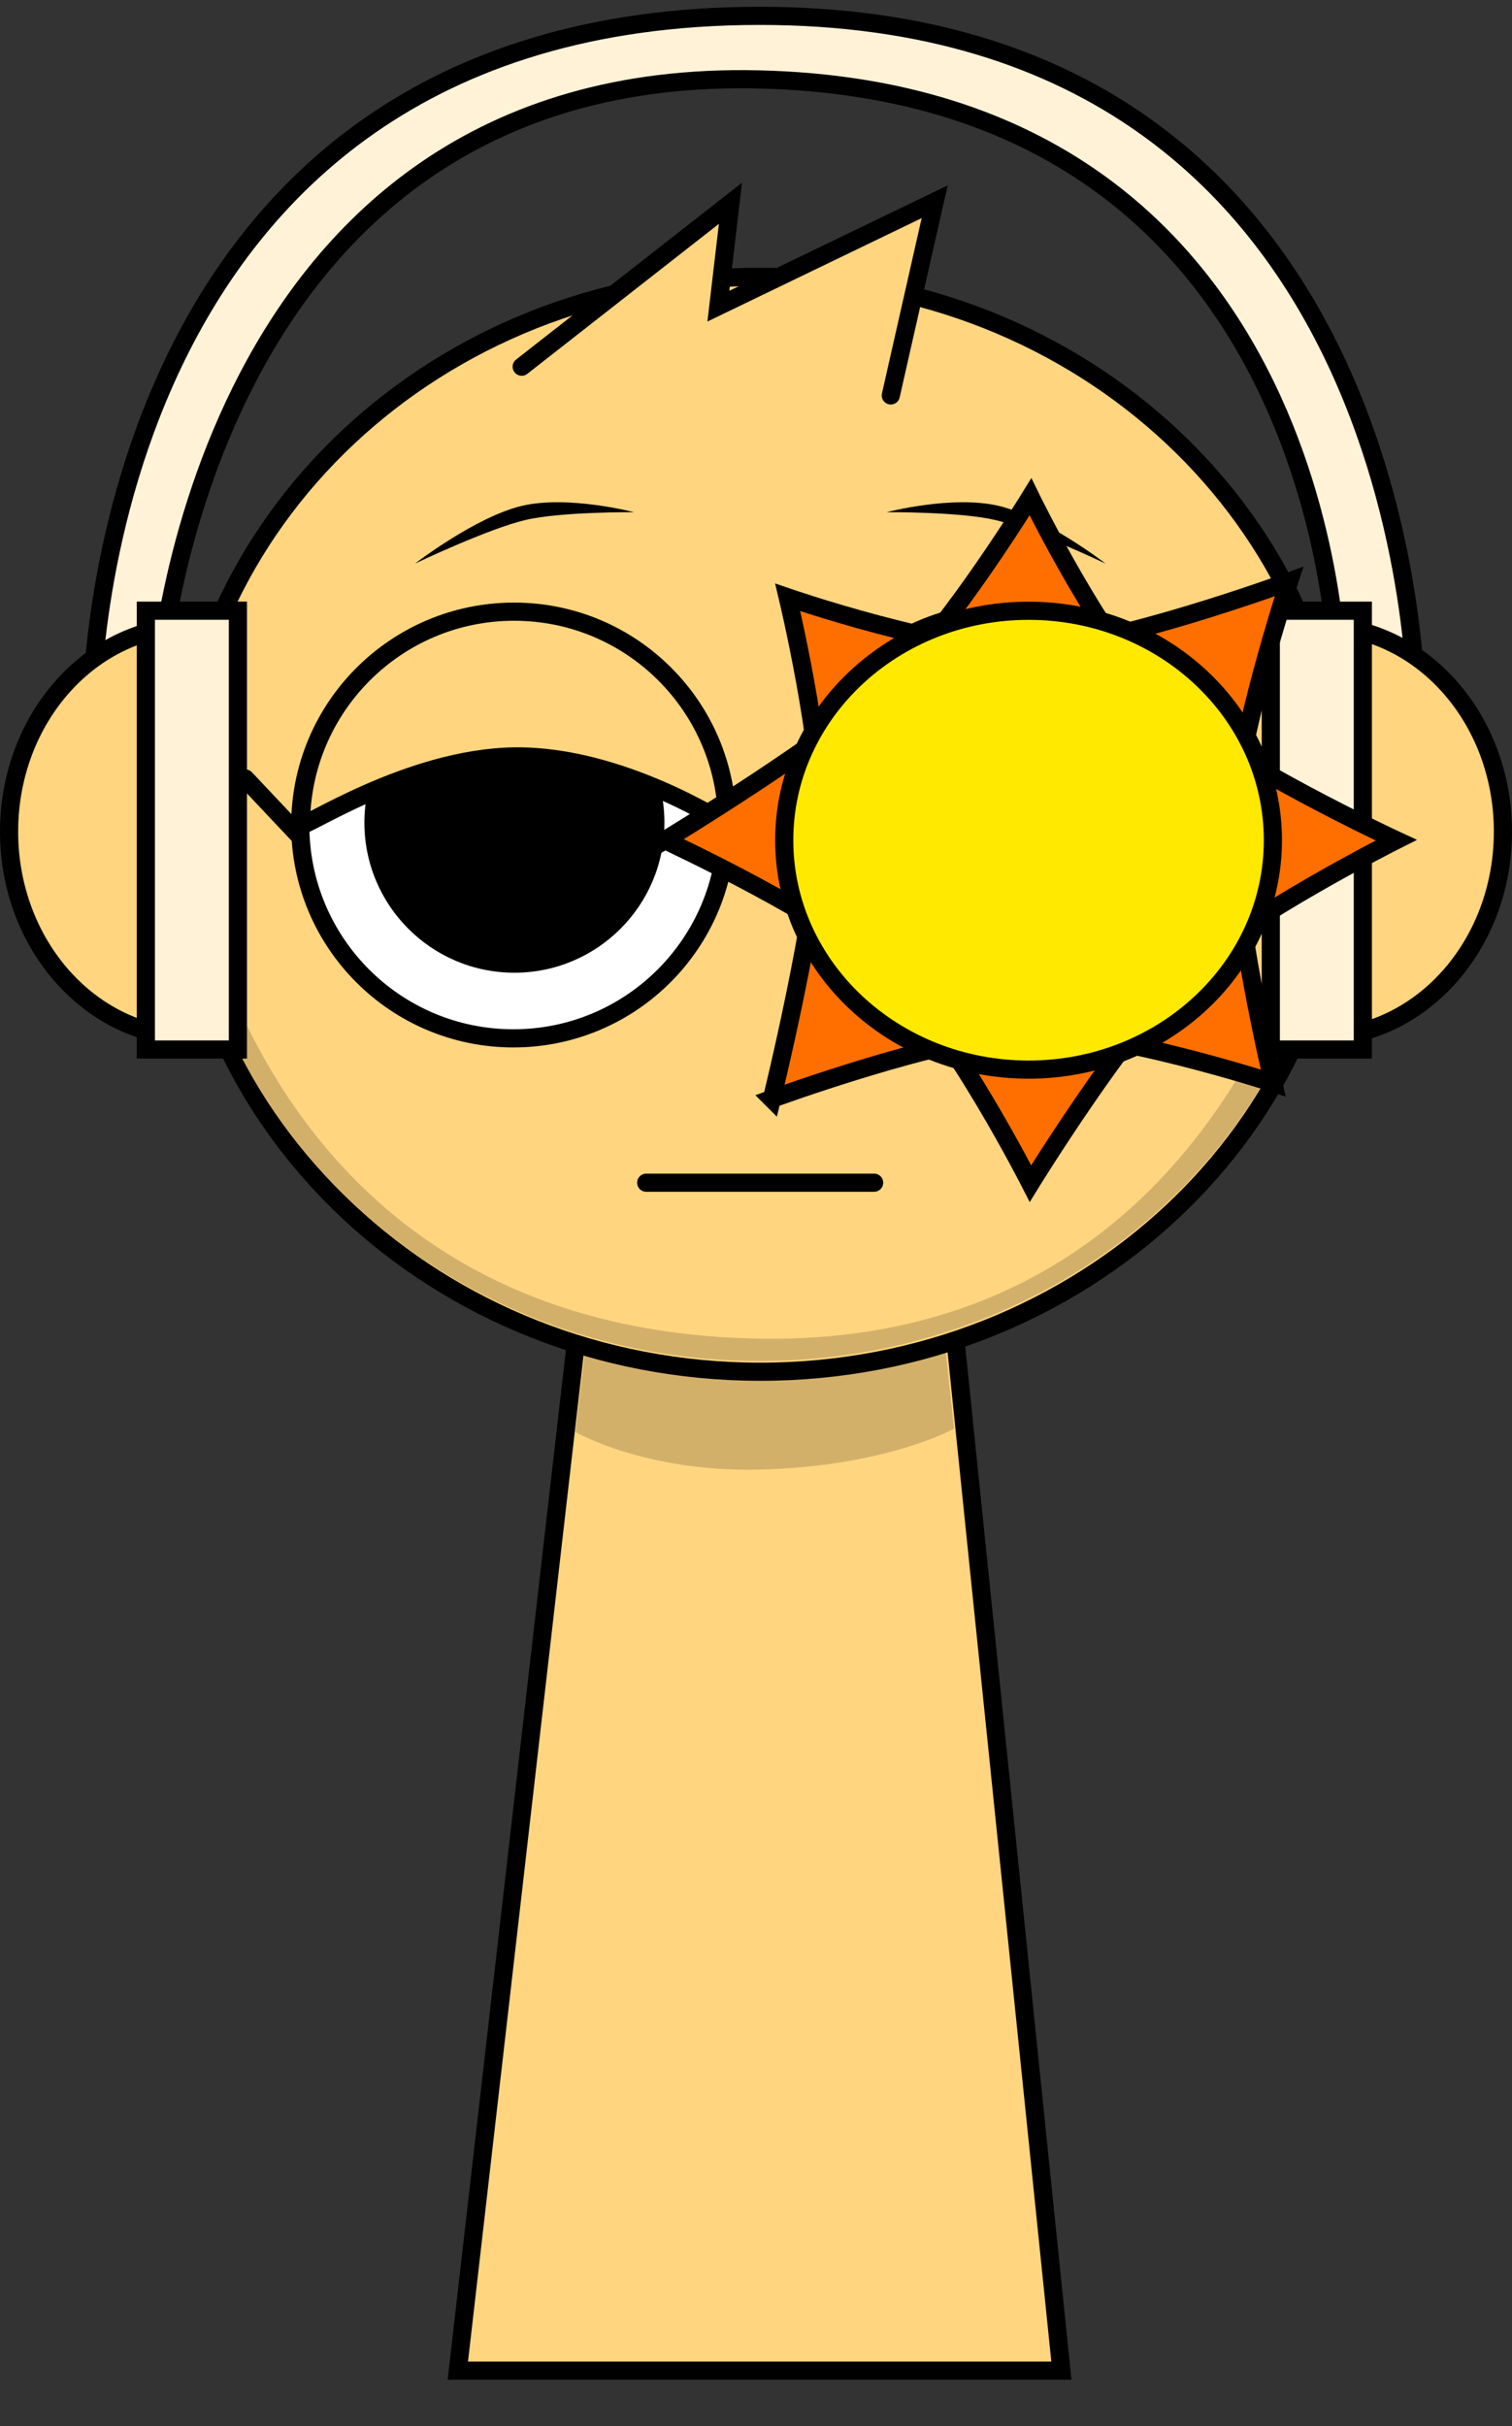 <svg version="1.1" xmlns="http://www.w3.org/2000/svg" xmlns:xlink="http://www.w3.org/1999/xlink" width="166.59" height="267.225" viewBox="0,0,166.59,267.225"><rect x="0" y="0" width="166.59" height="267.225" fill="#333333" stroke="none"/><g transform="translate(-156.307,-46.388)"><g data-paper-data="{&quot;isPaintingLayer&quot;:true}" fill-rule="nonzero" stroke-linejoin="miter" stroke-miterlimit="10" stroke-dasharray="" stroke-dashoffset="0" style="mix-blend-mode: normal"><path d="M179.284,313.613v-267.225h123.182v267.225z" fill-opacity="0.01" fill="#000000" stroke="none" stroke-width="0" stroke-linecap="butt"/><path d="M206.75,307.5l15.143,-131.842l37.783,-0.158l13.574,132z" fill="#ffd580" stroke="#000000" stroke-width="2" stroke-linecap="butt"/><path d="M219.7,204.113l3.121,-26.328l35.831,-0.142l2.767,26.106c0,0 -7.515,4.196 -21.559,4.51c-12.485,0.279 -20.16,-4.146 -20.16,-4.146z" fill="#d3b06a" stroke="#000000" stroke-width="0" stroke-linecap="butt"/><path d="M175.84,137.179c0,-33.302 28.76,-60.298 64.237,-60.298c35.477,0 64.237,26.996 64.237,60.298c0,33.302 -28.76,60.298 -64.237,60.298c-35.477,0 -64.237,-26.996 -64.237,-60.298z" fill="#ffd580" stroke="#000000" stroke-width="2" stroke-linecap="butt"/><path d="M176.563,136.9c0,-0.728 5.207,55.919 63.36,56.934c55.564,0.97 63.514,-57.953 63.514,-56.934c0,32.805 -28.402,59.398 -63.437,59.398c-35.035,0 -63.437,-26.594 -63.437,-59.398z" fill="#d3b06a" stroke="#000000" stroke-width="0" stroke-linecap="butt"/><path d="M189.39,137.276c0,-12.968 10.513,-23.481 23.481,-23.481c12.968,0 23.481,10.513 23.481,23.481c0,12.968 -10.513,23.481 -23.481,23.481c-12.968,0 -23.481,-10.513 -23.481,-23.481z" fill="#ffffff" stroke="#000000" stroke-width="2" stroke-linecap="butt"/><path d="M196.456,137c0,-9.128 7.4,-16.528 16.528,-16.528c9.128,0 16.528,7.4 16.528,16.528c0,9.128 -7.4,16.528 -16.528,16.528c-9.128,0 -16.528,-7.4 -16.528,-16.528z" fill="#000000" stroke="none" stroke-width="0" stroke-linecap="butt"/><path d="M227.507,176.656h25.11" fill="none" stroke="#000000" stroke-width="2" stroke-linecap="round"/><path d="M267.129,160.756c-12.968,0 -23.481,-10.513 -23.481,-23.481c0,-12.968 10.513,-23.481 23.481,-23.481c12.968,0 23.481,10.513 23.481,23.481c0,12.968 -10.513,23.481 -23.481,23.481z" data-paper-data="{&quot;index&quot;:null}" fill="#000000" stroke="#000000" stroke-width="2" stroke-linecap="butt"/><path d="M267.017,153.528c-9.128,0 -16.528,-7.4 -16.528,-16.528c0,-9.128 7.4,-16.528 16.528,-16.528c9.128,0 16.528,7.4 16.528,16.528c0,9.128 -7.4,16.528 -16.528,16.528z" data-paper-data="{&quot;index&quot;:null}" fill="#ffbf00" stroke="none" stroke-width="0" stroke-linecap="butt"/><path d="M243.649,137.276c0,-12.968 10.513,-23.481 23.481,-23.481c12.968,0 23.481,10.513 23.481,23.481c0,1.214 -46.961,0 -46.961,0z" data-paper-data="{&quot;index&quot;:null}" fill="#ffd580" stroke="#000000" stroke-width="2" stroke-linecap="butt"/><path d="M202.028,108.467c0,0 6.709,-5.169 11.797,-6.364c5.088,-1.194 12.334,0.699 12.334,0.699c0,0 -8.038,-0.06 -11.968,0.862c-4.106,0.964 -12.164,4.802 -12.164,4.802z" fill="#000000" stroke="none" stroke-width="0" stroke-linecap="butt"/><path d="M265.962,103.665c-3.929,-0.922 -11.968,-0.862 -11.968,-0.862c0,0 7.246,-1.894 12.334,-0.699c5.088,1.194 11.797,6.364 11.797,6.364c0,0 -8.057,-3.838 -12.164,-4.802z" data-paper-data="{&quot;index&quot;:null}" fill="#000000" stroke="none" stroke-width="0" stroke-linecap="butt"/><path d="M291.249,136.481l4.743,-5.094" fill="none" stroke="#000000" stroke-width="2" stroke-linecap="round"/><path d="M189.125,138.272l-5.784,-6.134" fill="none" stroke="#000000" stroke-width="2" stroke-linecap="round"/><path d="M213.787,86.778l23,-18l-1.333,11.333l23.833,-11.5l-4.833,21.333" data-paper-data="{&quot;index&quot;:null}" fill="#ffd580" stroke="#000000" stroke-width="2" stroke-linecap="round"/><path d="M189.469,137.242c0,-12.968 10.513,-23.481 23.481,-23.481c12.968,0 23.481,10.513 23.481,23.481c0,0 -11.709,-7.693 -23.433,-7.539c-11.756,0.155 -23.528,8.155 -23.528,7.539z" fill="#ffd580" stroke="#000000" stroke-width="2" stroke-linecap="butt"/><g stroke="#000000" stroke-width="2" stroke-linecap="butt"><path d="M173.771,121.802l-7.38,3c0,0 -0.62,-76.566 73.481,-76.667c73.735,-0.1 72.519,77.333 72.519,77.333l-8.664,-4c0,0 0.004,-64.862 -63.855,-66.333c-61.844,-1.425 -66.101,66.667 -66.101,66.667z" fill="#fff2d7"/><path d="M157.307,137.987c0,-12.518 9.081,-22.667 20.282,-22.667c1.014,0 1.186,45.333 0,45.333c-11.201,0 -20.282,-10.148 -20.282,-22.667z" fill="#ffd580"/><path d="M172.378,161.987v-48.333h10.141v48.333z" fill="#fff2d7"/><path d="M301.616,160.654c-1.186,0 -1.014,-45.333 0,-45.333c11.201,0 20.282,10.148 20.282,22.667c0,12.518 -9.081,22.667 -20.282,22.667z" data-paper-data="{&quot;index&quot;:null}" fill="#ffd580"/><path d="M296.323,161.987v-48.333h10.141v48.333z" fill="#fff2d7"/></g><g stroke="#000000" stroke-width="2" stroke-linecap="butt"><path d="M229.552,138.931c0,0 18.153,-10.995 25.152,-17.565c6.371,-5.981 15.138,-20.255 15.138,-20.255c0,0 8.051,16.498 14.656,22.698c6.818,6.4 25.635,15.122 25.635,15.122c0,0 -16.43,8.258 -22.999,14.424c-6.85,6.43 -17.292,23.396 -17.292,23.396c0,0 -8.503,-16.712 -15.13,-22.934c-6.798,-6.381 -25.16,-14.887 -25.16,-14.887z" fill="#ff6f00"/><path d="M241.353,167.421c0,0 5.061,-20.611 5.365,-30.206c0.276,-8.734 -3.618,-25.027 -3.618,-25.027c0,0 17.359,5.973 26.414,5.687c9.347,-0.296 28.819,-7.434 28.819,-7.434c0,0 -5.778,17.457 -6.063,26.462c-0.297,9.39 4.316,28.771 4.316,28.771c0,0 -17.83,-5.805 -26.915,-5.518c-9.319,0.295 -28.318,7.265 -28.318,7.265z" fill="#ff6f00"/><path d="M242.713,138.931c0,-13.956 12.052,-25.269 26.92,-25.269c14.867,0 26.92,11.313 26.92,25.269c0,13.956 -12.052,25.269 -26.92,25.269c-14.867,0 -26.92,-11.313 -26.92,-25.269z" fill="#ffe900"/></g></g></g></svg>